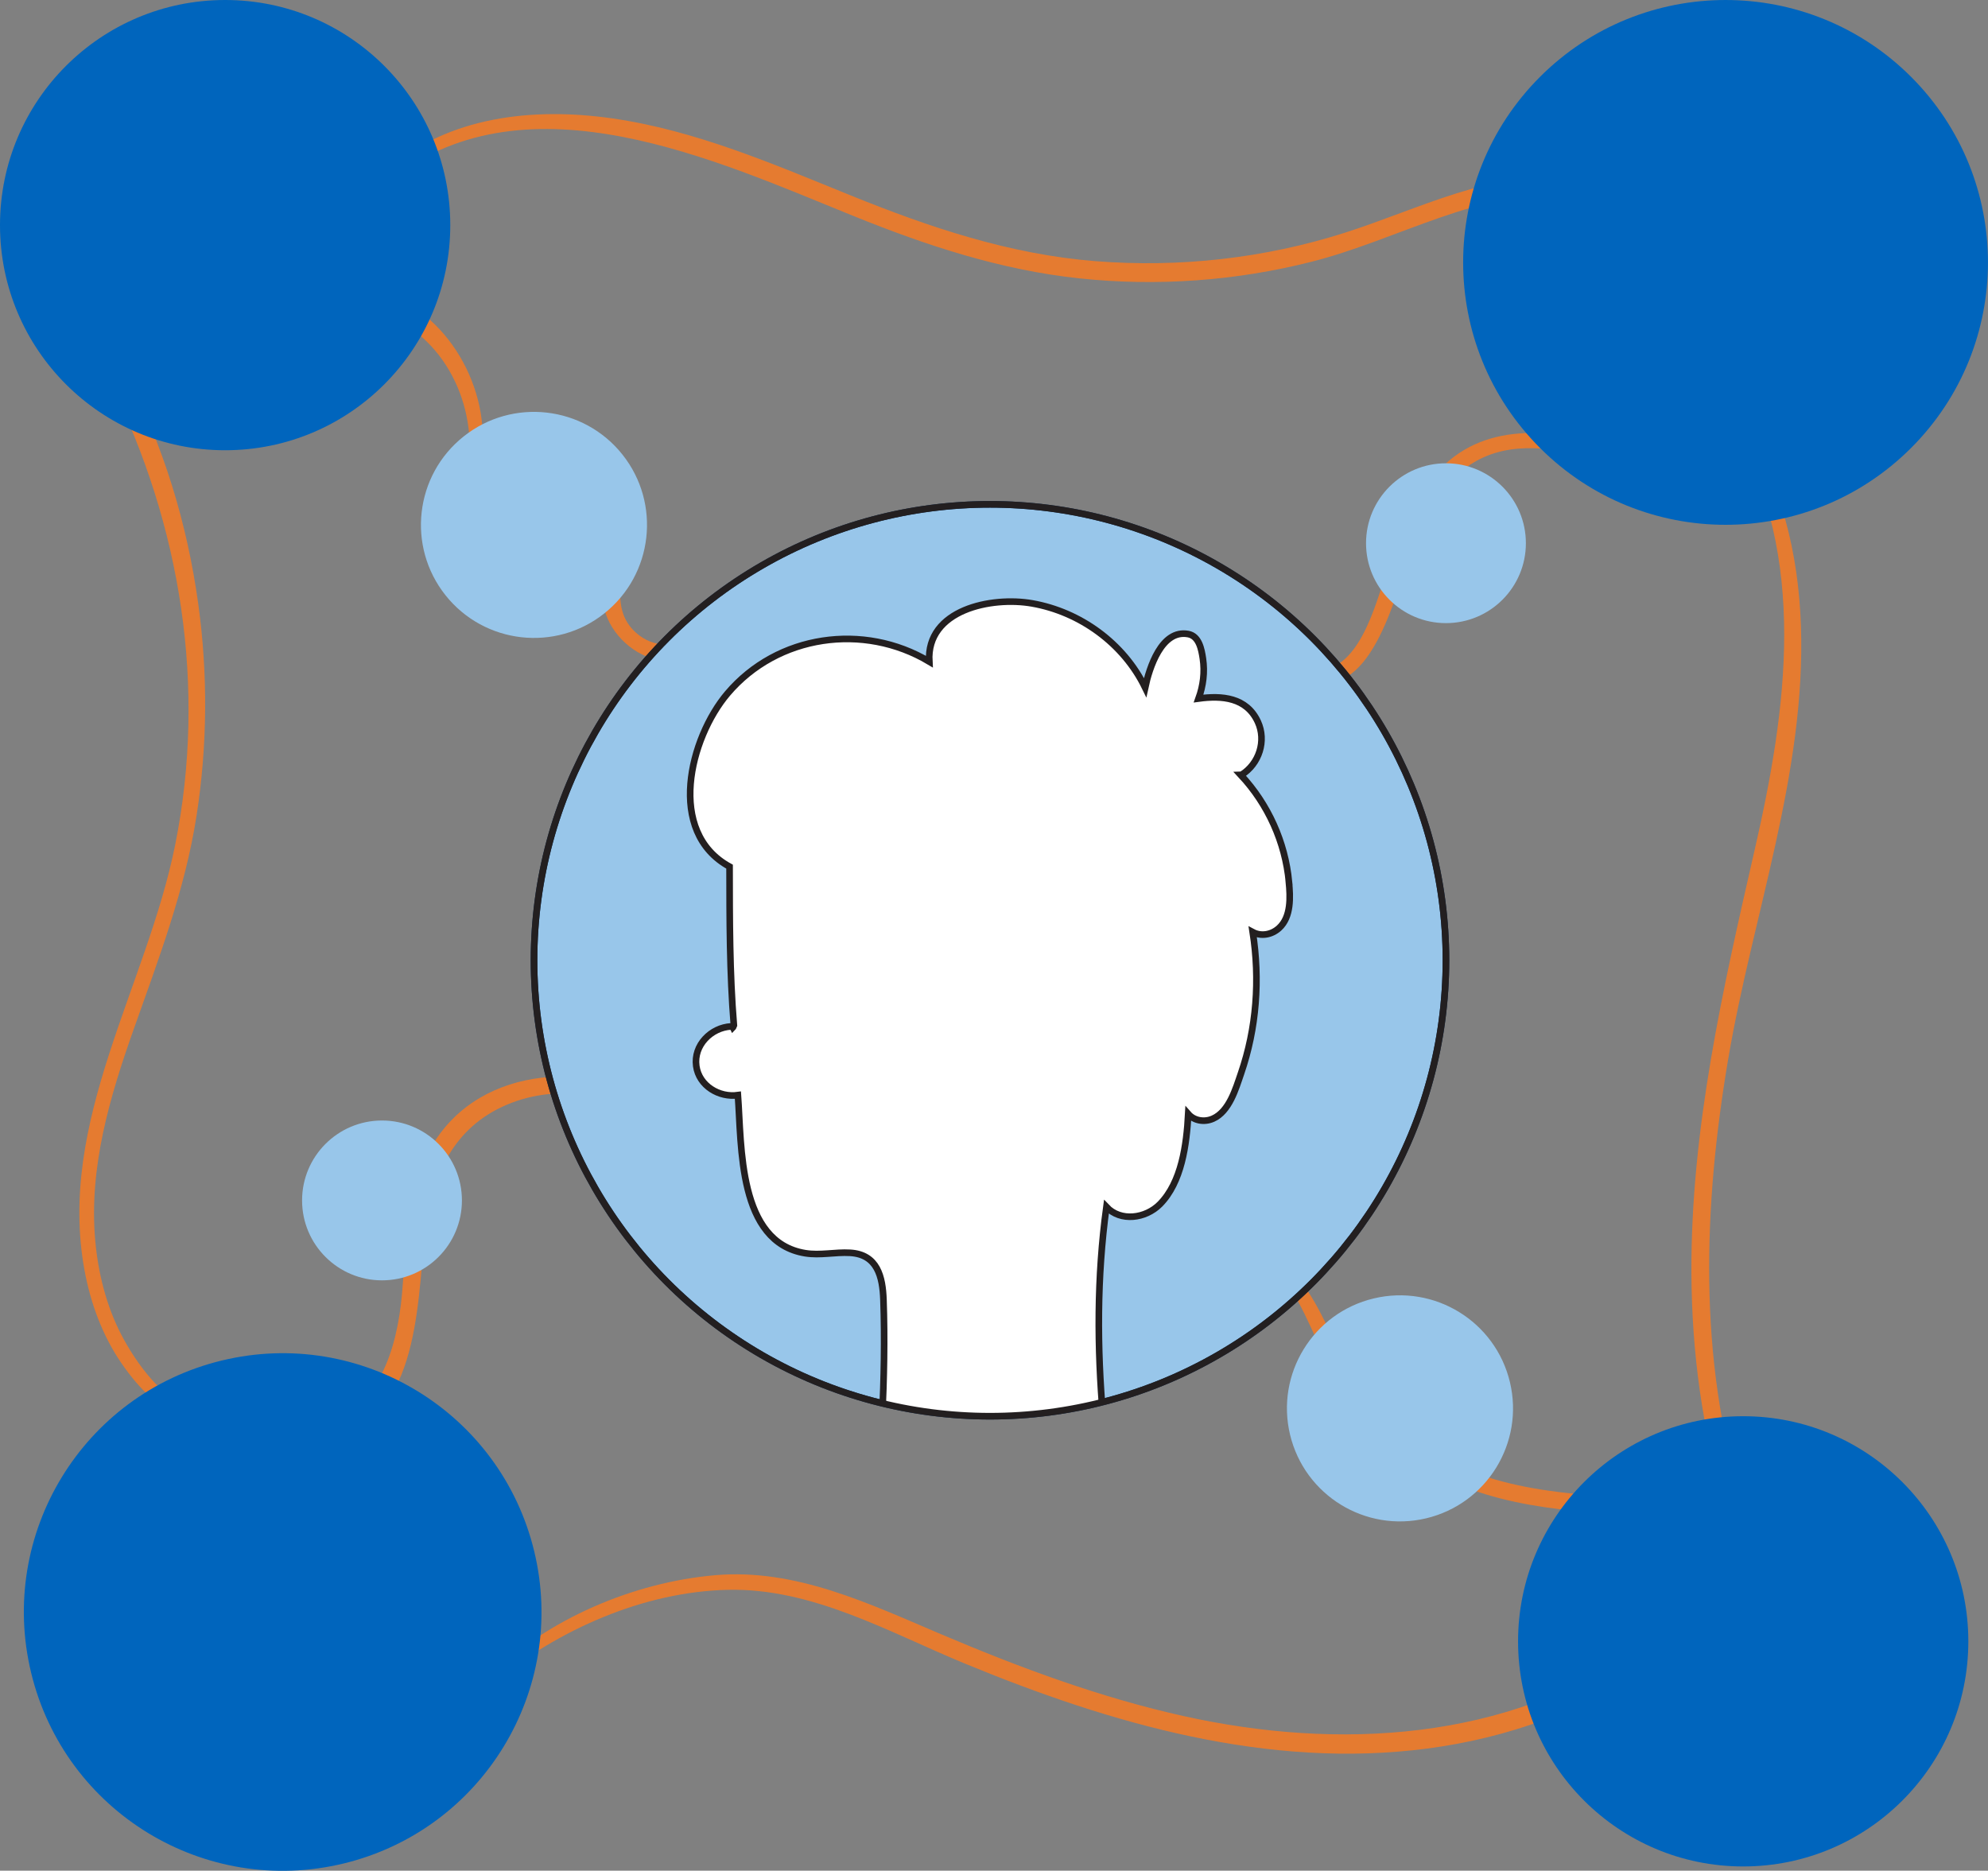<?xml version="1.0" encoding="UTF-8"?>
<svg id="Layer_2" xmlns="http://www.w3.org/2000/svg" xmlns:xlink="http://www.w3.org/1999/xlink" viewBox="0 0 300.23 282.53">
  <rect x="0" y="0" width="300.23" height="282.53" fill="#808080" stroke="none"/>
  <defs>
    <style>
      .cls-1 {
        stroke: #0a2d57;
      }

      .cls-1, .cls-2, .cls-3 {
        stroke-miterlimit: 10;
      }

      .cls-1, .cls-4 {
        fill: #98c6ea;
      }

      .cls-2 {
        fill: #fff;
      }

      .cls-2, .cls-3 {
        stroke: #231f20;
      }

      .cls-5 {
        fill: #e57b30;
      }

      .cls-6 {
        fill: #0065bd;
      }

      .cls-3 {
        fill: none;
      }

      .cls-7 {
        clip-path: url(#clippath);
      }
    </style>
    <clipPath id="clippath">
      <circle class="cls-3" cx="149.51" cy="145.03" r="68.86"/>
    </clipPath>
  </defs>
  <g id="Layer_1-2" data-name="Layer_1">
    <g>
      <path class="cls-5" d="M105.5,96.58c-3.34.97-6.7,1.5-9.53-1.09-2.49-2.28-2.48-5.18-2.16-8.26.11-1.07-1.6-1.52-2.05-.56-3.77,8.01,7.68,17.5,14.36,10.98.45-.44,0-1.24-.62-1.07Z"/>
      <path class="cls-5" d="M58.18,44.4c-1.27-.41-2.09,1.52-.91,2.16,4.44,2.41,8.02,4.98,10.61,9.46,2.49,4.33,3.33,9.01,3.04,13.95-.05.89,1.37,1.09,1.56.21,2.19-10.12-4.19-22.55-14.29-25.79Z"/>
      <path class="cls-5" d="M243.11,67.03c-9.84-2.32-20.04-3.4-26.99,5.36-3.18,4.01-4.94,8.81-6.59,13.59-1.73,5.02-4.3,16.08-11.37,15.23-.94-.11-1.03,1.31-.21,1.58,9.49,3.13,13.08-14.23,15.27-19.93,2.04-5.29,5-10.87,10.28-13.53,5.91-2.97,12.84-1.29,18.92.19,1.61.39,2.3-2.1.68-2.48Z"/>
      <path class="cls-5" d="M246.58,226.16c-13.52-.53-26.93-1.98-37.01-11.97-4.21-4.17-6.78-9.12-9.37-14.37-2.18-4.42-4.73-8.64-9.13-11.13-.52-.29-1.16.46-.66.86,4.85,3.81,6.86,9.61,9.45,14.99,2.56,5.3,6.07,10.05,10.62,13.82,9.81,8.14,21.91,9.66,34.17,10.31.08,1,1.56,1.55,2.3.51.25-.35.5-.71.76-1.06.6-.85-.22-1.92-1.12-1.95Z"/>
      <path class="cls-5" d="M100.28,166.57c-11.74-6.63-28.85-5.6-35.66,7.59-3.4,6.59-3.26,14.17-3.92,21.37-.74,8.11-3.47,17.65-12.49,19.73-1.7.39-.97,2.94.72,2.6,14.2-2.87,14.02-19.98,15.2-31.16.83-7.91,3.54-15.34,11-19.19,7.69-3.96,16.52-2.54,24.14.81,1.17.51,2.19-1.09,1.02-1.75Z"/>
      <path class="cls-5" d="M29.51,212.63c-4.75-.68-9.11-7.05-11.17-11.01-2.29-4.4-3.52-9.36-3.96-14.29-.97-10.97,2.17-21.59,5.79-31.82,3.76-10.63,7.77-21.09,9.51-32.29,1.65-10.6,1.73-21.4.26-32.03-1.67-12.09-5.26-24.01-10.98-34.81-.82-1.55-3.1-.18-2.33,1.36,10.71,21.65,14.61,46.03,9.83,69.84-4.3,21.41-17.85,41.77-13.69,64.3.91,4.94,2.7,9.83,5.56,13.99,2.48,3.6,6.32,7.99,10.99,8.2.81.04,1.02-1.32.19-1.44Z"/>
      <path class="cls-5" d="M237.37,26.78c-12.1-1.06-23.04,4.78-34.24,8.36-12.14,3.88-25.02,5.31-37.73,4.3-12.94-1.03-25.01-5.1-36.96-9.94-11.69-4.74-23.39-9.81-35.97-11.62-11.86-1.7-24.77-.36-34.07,7.83-.63.56.23,1.71.91,1.18,20.6-15.79,48.8-2.69,69.53,5.71,11.06,4.48,22.24,8.17,34.15,9.44,11.72,1.25,23.66.39,35.09-2.51,13.07-3.31,25.43-11.04,39.28-10.17,1.67.1,1.64-2.44,0-2.59Z"/>
      <path class="cls-5" d="M260.99,159.98c3.66-21.67,11.77-43.29,10.99-65.5-.38-10.77-2.9-21.7-9.07-30.69-.48-.69-1.57-.08-1.14.67,11.32,19.83,8.09,42.61,3.23,63.86-4.82,21.07-9.65,42.14-9.56,63.89.05,11.94,1.61,23.83,5.15,35.25.49,1.59,2.99.91,2.49-.69-6.66-21.69-5.83-44.64-2.09-66.8Z"/>
      <path class="cls-5" d="M247.62,248.87c-20,14.12-45.59,15.48-68.86,10.31-12.57-2.79-24.68-7.29-36.51-12.31-10.93-4.63-22.04-10.02-34.23-8.97-12.32,1.06-25.39,6.61-34.24,15.34-.55.54.26,1.3.83.83,9.75-7.96,22.56-13.66,35.27-13.96,12.8-.3,24.33,6.39,35.82,11.13,22.03,9.1,45.82,16,69.86,12.84,12.02-1.58,23.62-5.65,33.55-12.67,1.53-1.09.07-3.64-1.49-2.54Z"/>
      <circle class="cls-1" cx="149.51" cy="145.03" r="68.86"/>
      <g>
        <g class="cls-7">
          <path class="cls-2" d="M194.66,133.2c-.58-6.02-3.14-11.71-7.26-16.14.03,0,.07-.02.1-.04,2.65-1.66,3.79-5.13,2.46-8.01-1.71-3.69-5.41-3.99-8.95-3.51.7-1.95.96-3.97.65-6.04-.21-1.39-.57-3.4-2.23-3.7-4.02-.73-5.86,5.12-6.49,8.08-3.24-6.66-9.79-11.43-17.07-12.71-6.11-1.07-15.99.92-15.53,8.79-9.9-5.91-22.92-4.08-30.47,4.82-5.7,6.73-9.28,20.91.31,26.15.01,7.95,0,16.05.65,23.97,0,0,0,0,0,0-.04.1-.09.19-.13.29,0,.01,0,.02-.01.03-.05-.1-.14-.17-.28-.16-3.02.17-5.69,2.83-5.26,5.98.41,3,3.47,4.8,6.29,4.4.58,7.74,0,22.21,10.16,23.87,2.26.37,4.52-.19,6.78-.06,4.14.24,4.92,3.63,5.04,7.11.21,5.95.08,11.89-.19,17.84-.55-.14-1.1-.28-1.64-.44-.21-.06-.29.26-.09.32.57.18,1.14.34,1.71.51-.02.34-.03.67-.05,1.01-.02.37.55.37.58,0,.02-.28.03-.56.05-.84,10.51,2.87,21.57,2.91,32.14.26.18,1.45.38,2.89.62,4.33.05.3.57.24.54-.07-.16-1.48-.31-2.97-.44-4.44.36-.09.71-.18,1.07-.28.42-.12.24-.78-.18-.66-.31.09-.63.17-.95.25-.92-10.64-.95-21.17.5-31.83,2.14,2.28,5.91,1.77,8.07-.4,3.3-3.32,4.04-9.01,4.29-13.63.88,1.01,2.42,1.29,3.74.7,2.45-1.09,3.43-4.51,4.22-6.81,2.37-6.88,2.89-14.2,1.78-21.36,1.27.68,2.84.41,3.97-.61,1.86-1.69,1.71-4.7,1.49-6.97Z"/>
        </g>
        <circle class="cls-3" cx="149.51" cy="145.03" r="68.86"/>
      </g>
      <circle class="cls-4" cx="80.64" cy="79.27" r="17.07" transform="translate(-31.81 67.4) rotate(-38.48)"/>
      <circle class="cls-4" cx="218.37" cy="82.04" r="12.07"/>
      <circle class="cls-4" cx="211.44" cy="212.69" r="17.07" transform="translate(-43.63 54.94) rotate(-13.43)"/>
      <circle class="cls-4" cx="57.69" cy="181.3" r="12.07"/>
      <circle class="cls-6" cx="260.6" cy="39.63" r="39.63" transform="translate(48.3 195.88) rotate(-45)"/>
      <circle class="cls-6" cx="34" cy="34" r="34"/>
      <circle class="cls-6" cx="42.7" cy="243.46" r="39.08" transform="translate(-56.18 16.92) rotate(-13.63)"/>
      <circle class="cls-6" cx="263.26" cy="247.89" r="34"/>
    </g>
  </g>
</svg>